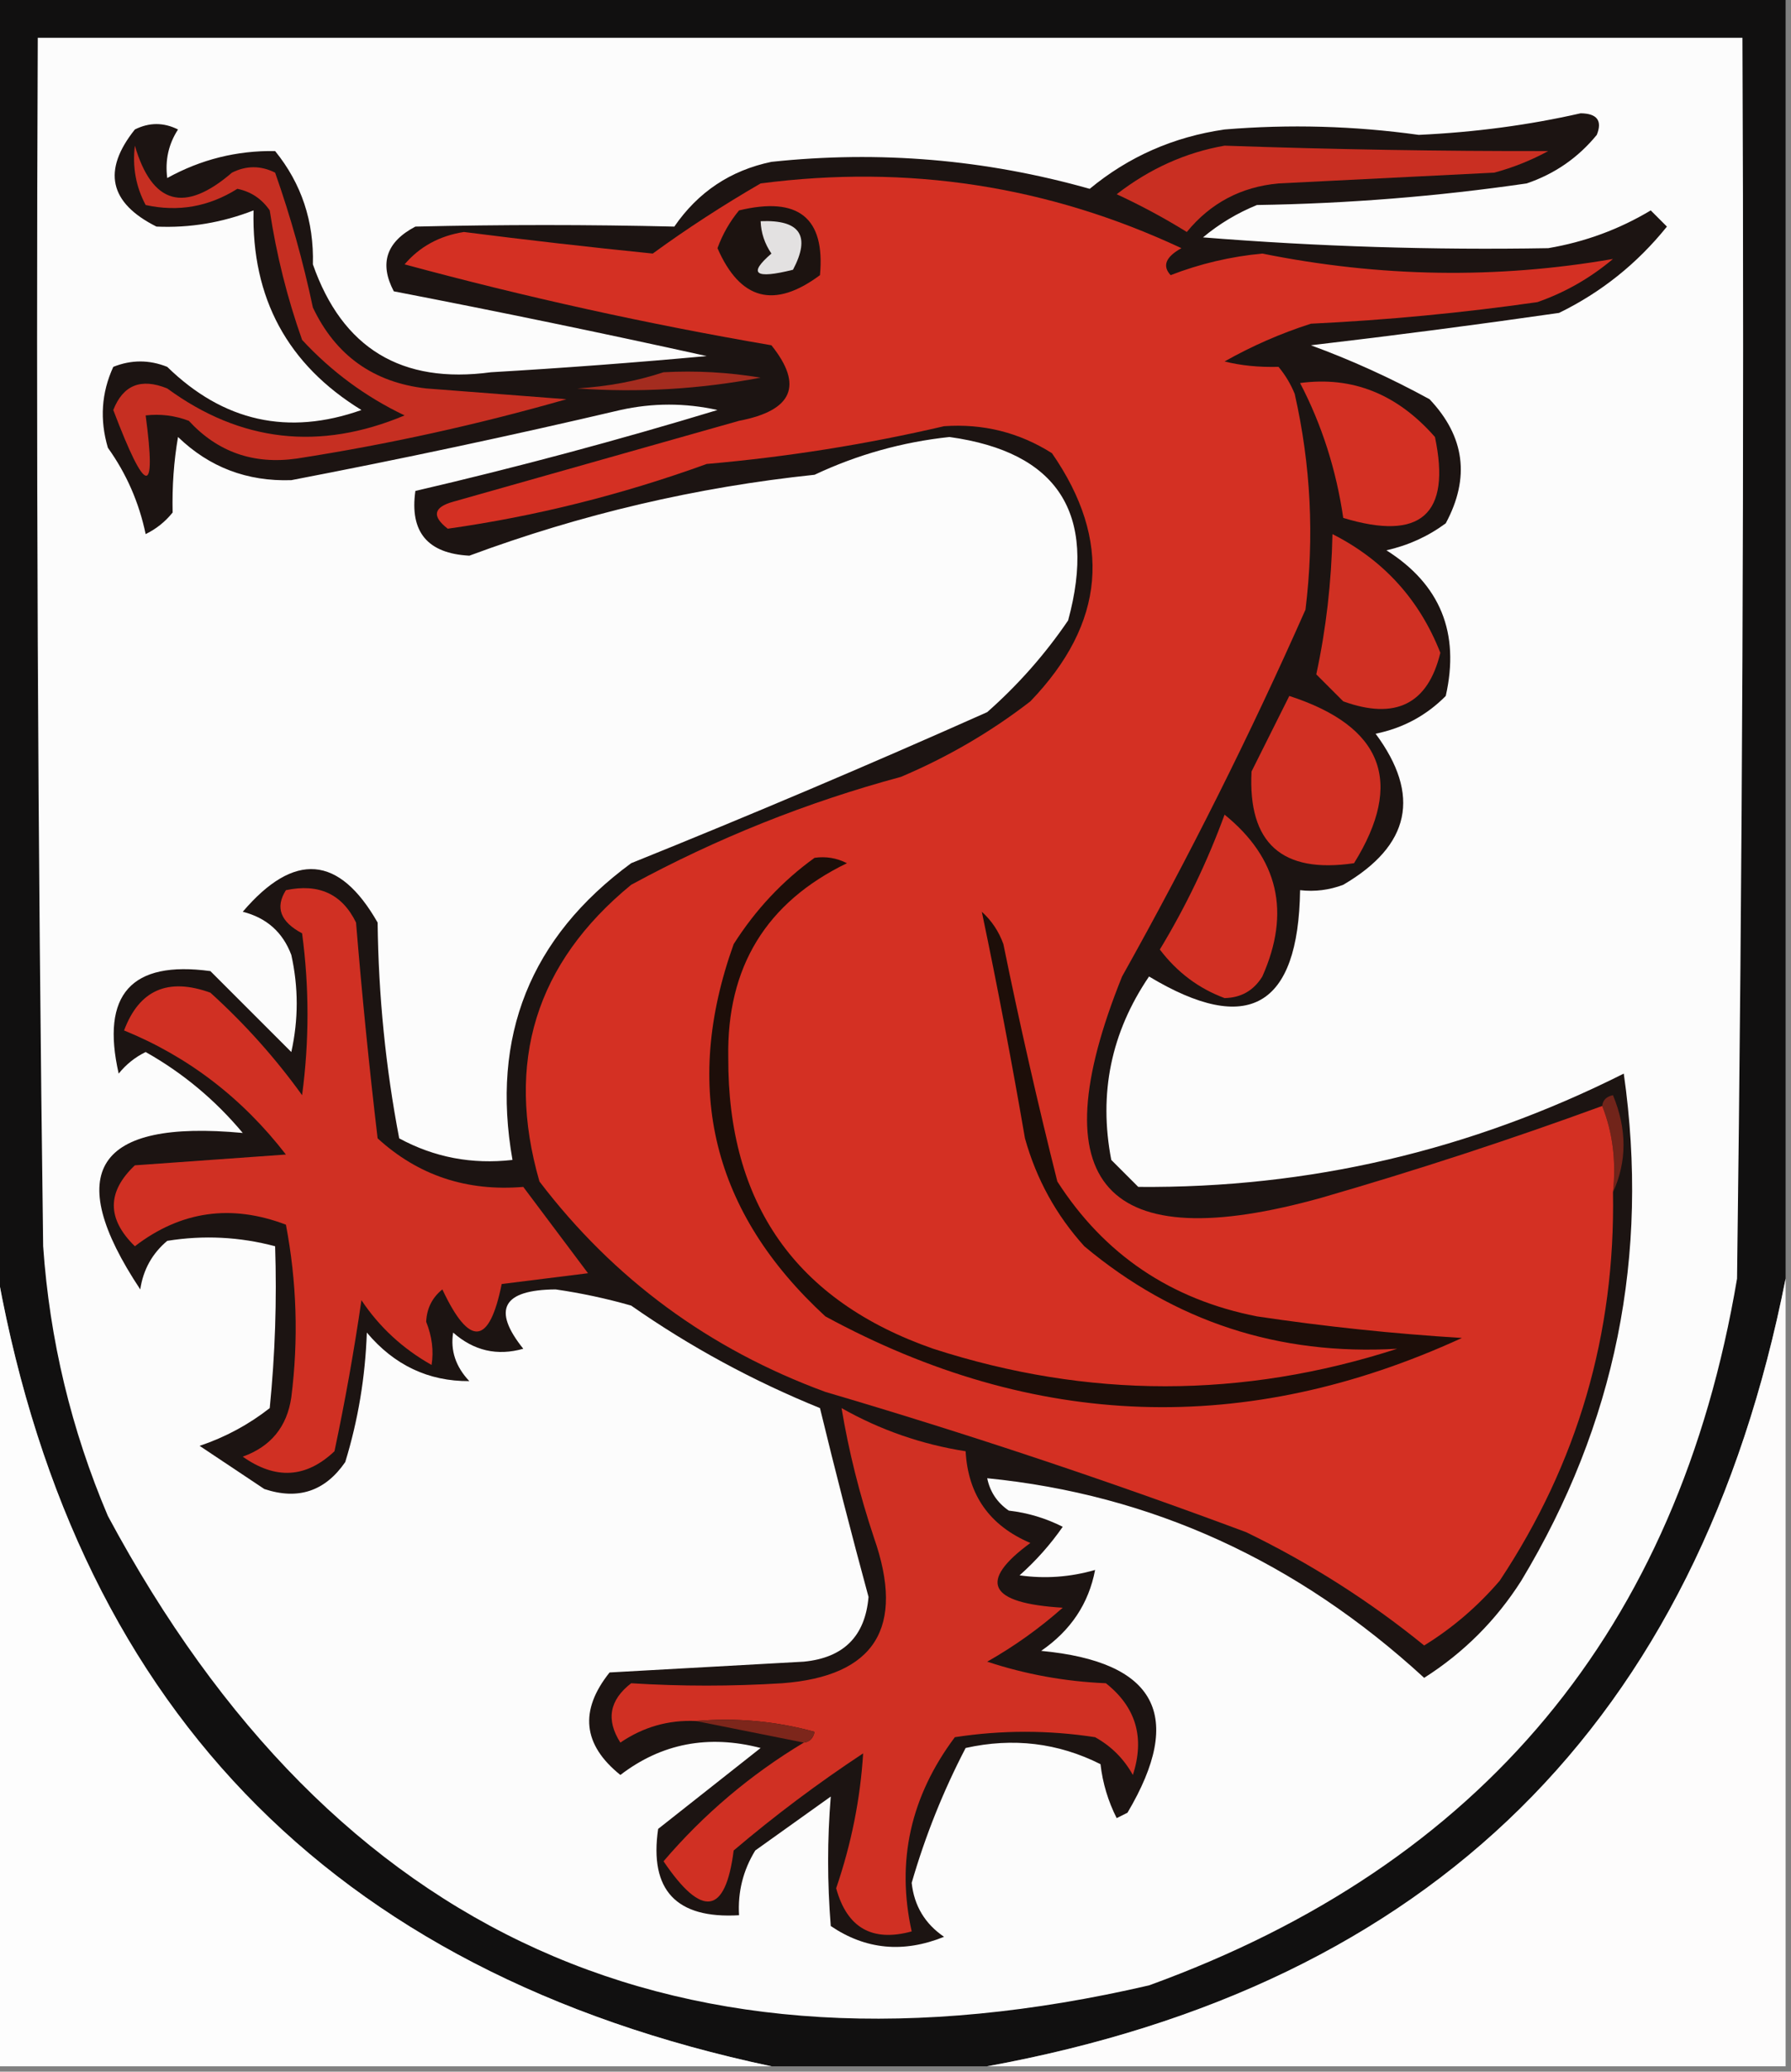 <?xml version="1.0" encoding="UTF-8"?>
<!DOCTYPE svg PUBLIC "-//W3C//DTD SVG 1.1//EN" "http://www.w3.org/Graphics/SVG/1.1/DTD/svg11.dtd">
<svg xmlns="http://www.w3.org/2000/svg" version="1.1" width="166px" height="192px" style="shape-rendering:geometricPrecision; text-rendering:geometricPrecision; image-rendering:optimizeQuality; fill-rule:evenodd; clip-rule:evenodd" xmlns:xlink="http://www.w3.org/1999/xlink">
<rect width="100%" height="100%" fill="#808080" stroke="none"/>
<g><path style="opacity:1" fill="#111010" d="M -0.5,-0.5 C 54.833,-0.5 110.167,-0.5 165.5,-0.5C 165.5,39.167 165.5,78.833 165.5,118.5C 157.367,159.633 132.7,183.966 91.5,191.5C 84.833,191.5 78.167,191.5 71.5,191.5C 30.467,182.802 6.467,157.802 -0.5,116.5C -0.5,77.5 -0.5,38.5 -0.5,-0.5 Z"/></g>
<g><path style="opacity:1" fill="#fcfcfc" d="M 3.5,3.5 C 56.167,3.5 108.833,3.5 161.5,3.5C 161.667,41.835 161.5,80.168 161,118.5C 155.521,150.972 137.355,172.805 106.5,184C 63.121,194.056 30.954,179.556 10,140.5C 6.6,132.5 4.6,124.167 4,115.5C 3.5,78.168 3.333,40.835 3.5,3.5 Z"/></g>
<g><path style="opacity:1" fill="#1c1412" d="M 146.5,10.5 C 148.028,10.517 148.528,11.184 148,12.5C 146.269,14.617 144.102,16.117 141.5,17C 133.228,18.204 124.894,18.871 116.5,19C 114.668,19.748 113.001,20.748 111.5,22C 122.163,22.852 132.83,23.185 143.5,23C 146.903,22.422 150.07,21.255 153,19.5C 153.5,20 154,20.5 154.5,21C 151.744,24.427 148.41,27.093 144.5,29C 136.855,30.101 129.189,31.101 121.5,32C 125.245,33.37 128.912,35.037 132.5,37C 135.769,40.453 136.269,44.286 134,48.5C 132.352,49.717 130.519,50.55 128.5,51C 133.492,54.157 135.325,58.657 134,64.5C 132.2,66.317 130.034,67.484 127.5,68C 131.719,73.695 130.719,78.362 124.5,82C 123.207,82.49 121.873,82.657 120.5,82.5C 120.338,93.351 115.672,96.017 106.5,90.5C 102.98,95.681 101.813,101.348 103,107.5C 103.833,108.333 104.667,109.167 105.5,110C 121.293,110.136 136.293,106.636 150.5,99.5C 152.9,116.335 149.733,132.002 141,146.5C 138.667,150.167 135.667,153.167 132,155.5C 120.222,144.68 106.722,138.513 91.5,137C 91.759,138.261 92.426,139.261 93.5,140C 95.256,140.202 96.922,140.702 98.5,141.5C 97.352,143.149 96.019,144.649 94.5,146C 96.847,146.334 99.181,146.167 101.5,145.5C 100.909,148.614 99.242,151.114 96.5,153C 107.166,154.003 109.833,159.003 104.5,168C 104.167,168.167 103.833,168.333 103.5,168.5C 102.702,166.922 102.202,165.256 102,163.5C 98.067,161.522 93.9,161.022 89.5,162C 87.424,165.988 85.757,170.154 84.5,174.5C 84.73,176.626 85.73,178.293 87.5,179.5C 83.73,181.024 80.23,180.691 77,178.5C 76.674,174.47 76.674,170.47 77,166.5C 74.667,168.167 72.333,169.833 70,171.5C 68.872,173.345 68.372,175.345 68.5,177.5C 62.674,177.843 60.174,175.176 61,169.5C 64.167,167 67.333,164.5 70.5,162C 65.649,160.742 61.315,161.576 57.5,164.5C 54.012,161.7 53.678,158.534 56.5,155C 62.5,154.667 68.5,154.333 74.5,154C 78.192,153.641 80.192,151.641 80.5,148C 78.921,142.186 77.421,136.352 76,130.5C 69.799,127.983 63.965,124.817 58.5,121C 56.2,120.342 53.867,119.842 51.5,119.5C 46.59,119.536 45.59,121.37 48.5,125C 46.08,125.687 43.913,125.187 42,123.5C 41.735,125.163 42.235,126.663 43.5,128C 39.707,128.022 36.541,126.522 34,123.5C 33.857,127.619 33.19,131.619 32,135.5C 30.136,138.207 27.636,139.041 24.5,138C 22.5,136.667 20.5,135.333 18.5,134C 20.883,133.196 23.05,132.029 25,130.5C 25.499,125.511 25.666,120.511 25.5,115.5C 22.201,114.624 18.868,114.457 15.5,115C 14.107,116.171 13.274,117.671 13,119.5C 5.737,108.568 8.904,103.734 22.5,105C 19.938,101.935 16.938,99.435 13.5,97.5C 12.522,97.977 11.689,98.643 11,99.5C 9.334,92.17 12.167,89.003 19.5,90C 22,92.5 24.5,95 27,97.5C 27.667,94.5 27.667,91.5 27,88.5C 26.209,86.396 24.709,85.063 22.5,84.5C 27.265,78.913 31.432,79.246 35,85.5C 35.078,92.274 35.745,98.941 37,105.5C 40.243,107.263 43.743,107.929 47.5,107.5C 45.479,96.044 49.146,86.877 58.5,80C 69.616,75.52 80.616,70.853 91.5,66C 94.372,63.463 96.872,60.63 99,57.5C 101.704,47.56 98.037,41.893 88,40.5C 83.633,40.967 79.466,42.133 75.5,44C 64.546,45.148 53.88,47.648 43.5,51.5C 39.625,51.295 37.959,49.295 38.5,45.5C 47.9,43.312 57.234,40.812 66.5,38C 63.5,37.333 60.5,37.333 57.5,38C 47.377,40.374 37.21,42.541 27,44.5C 22.9,44.635 19.4,43.302 16.5,40.5C 16.113,42.731 15.947,45.064 16,47.5C 15.311,48.357 14.478,49.023 13.5,49.5C 12.885,46.564 11.718,43.897 10,41.5C 9.231,38.901 9.398,36.401 10.5,34C 12.167,33.333 13.833,33.333 15.5,34C 20.703,39.071 26.703,40.404 33.5,38C 26.645,33.793 23.312,27.627 23.5,19.5C 20.575,20.639 17.575,21.139 14.5,21C 10.128,18.805 9.461,15.805 12.5,12C 13.833,11.333 15.167,11.333 16.5,12C 15.62,13.356 15.287,14.856 15.5,16.5C 18.611,14.778 21.945,13.944 25.5,14C 27.941,17.011 29.107,20.511 29,24.5C 31.724,32.283 37.224,35.617 45.5,34.5C 52.175,34.11 58.842,33.61 65.5,33C 55.942,30.888 46.275,28.888 36.5,27C 35.139,24.416 35.805,22.416 38.5,21C 46.508,20.811 54.508,20.811 62.5,21C 64.705,17.793 67.705,15.793 71.5,15C 81.504,13.935 91.337,14.768 101,17.5C 104.611,14.514 108.777,12.681 113.5,12C 119.509,11.5 125.509,11.667 131.5,12.5C 136.701,12.259 141.701,11.592 146.5,10.5 Z"/></g>
<g><path style="opacity:1" fill="#71241a" d="M 148.5,102.5 C 148.56,101.957 148.893,101.624 149.5,101.5C 150.803,104.645 150.803,107.645 149.5,110.5C 149.806,107.615 149.473,104.948 148.5,102.5 Z"/></g>
<g><path style="opacity:1" fill="#d03023" d="M 26.5,82.5 C 29.547,81.855 31.713,82.855 33,85.5C 33.547,92.179 34.213,98.845 35,105.5C 38.757,108.936 43.257,110.436 48.5,110C 50.5,112.667 52.5,115.333 54.5,118C 51.833,118.333 49.167,118.667 46.5,119C 45.353,124.696 43.52,124.863 41,119.5C 40.056,120.263 39.556,121.263 39.5,122.5C 40.043,123.864 40.21,125.197 40,126.5C 37.33,124.995 35.164,122.995 33.5,120.5C 32.816,125.208 31.982,129.874 31,134.5C 28.373,136.988 25.54,137.155 22.5,135C 25.102,134.065 26.602,132.232 27,129.5C 27.676,124.129 27.509,118.796 26.5,113.5C 21.421,111.568 16.754,112.235 12.5,115.5C 9.9,112.959 9.9,110.459 12.5,108C 17.167,107.667 21.833,107.333 26.5,107C 22.444,101.758 17.444,97.925 11.5,95.5C 12.903,91.746 15.57,90.579 19.5,92C 22.685,94.884 25.518,98.051 28,101.5C 28.667,96.5 28.667,91.5 28,86.5C 25.988,85.433 25.488,84.1 26.5,82.5 Z"/></g>
<g><path style="opacity:1" fill="#d13023" d="M 113.5,75.5 C 118.487,79.543 119.653,84.543 117,90.5C 116.196,91.805 115.029,92.471 113.5,92.5C 111.102,91.611 109.102,90.111 107.5,88C 109.912,84.01 111.912,79.843 113.5,75.5 Z"/></g>
<g><path style="opacity:1" fill="#d13023" d="M 119.5,64.5 C 128.17,67.314 130.17,72.481 125.5,80C 118.823,80.987 115.656,78.153 116,71.5C 117.18,69.14 118.347,66.807 119.5,64.5 Z"/></g>
<g><path style="opacity:1" fill="#d03023" d="M 123.5,49.5 C 128.229,51.896 131.562,55.562 133.5,60.5C 132.349,65.252 129.349,66.752 124.5,65C 123.667,64.167 122.833,63.333 122,62.5C 122.907,58.301 123.407,53.968 123.5,49.5 Z"/></g>
<g><path style="opacity:1" fill="#a42c1f" d="M 61.5,34.5 C 64.518,34.335 67.518,34.502 70.5,35C 64.859,36.072 59.193,36.405 53.5,36C 56.365,35.817 59.031,35.317 61.5,34.5 Z"/></g>
<g><path style="opacity:1" fill="#c62f22" d="M 12.5,13.5 C 14.1,18.956 17.1,19.79 21.5,16C 22.833,15.333 24.167,15.333 25.5,16C 26.93,20.063 28.097,24.23 29,28.5C 31.111,32.944 34.611,35.444 39.5,36C 43.833,36.333 48.167,36.667 52.5,37C 44.266,39.358 35.932,41.191 27.5,42.5C 23.509,43.067 20.175,41.9 17.5,39C 16.207,38.51 14.873,38.343 13.5,38.5C 14.52,46.118 13.52,45.951 10.5,38C 11.409,35.681 13.075,35.014 15.5,36C 22.291,40.973 29.624,41.807 37.5,38.5C 33.889,36.777 30.722,34.444 28,31.5C 26.622,27.612 25.622,23.612 25,19.5C 24.261,18.426 23.261,17.759 22,17.5C 19.349,19.164 16.516,19.664 13.5,19C 12.594,17.3 12.261,15.467 12.5,13.5 Z"/></g>
<g><path style="opacity:1" fill="#d33023" d="M 120.5,35.5 C 125.34,34.847 129.507,36.514 133,40.5C 134.513,47.68 131.679,50.18 124.5,48C 123.846,43.531 122.513,39.364 120.5,35.5 Z"/></g>
<g><path style="opacity:1" fill="#d43023" d="M 148.5,102.5 C 149.473,104.948 149.806,107.615 149.5,110.5C 149.724,123.609 146.224,135.609 139,146.5C 136.95,148.888 134.616,150.888 132,152.5C 126.94,148.382 121.44,144.882 115.5,142C 102.656,137.206 89.656,132.872 76.5,129C 65.723,125.039 56.889,118.539 50,109.5C 46.814,98.433 49.647,89.266 58.5,82C 66.446,77.685 74.779,74.352 83.5,72C 87.828,70.171 91.828,67.838 95.5,65C 102.448,57.773 103.115,50.106 97.5,42C 94.456,40.077 91.123,39.244 87.5,39.5C 80.267,41.186 72.934,42.352 65.5,43C 57.633,45.851 49.633,47.851 41.5,49C 40.007,47.844 40.174,47.01 42,46.5C 50.833,44 59.667,41.5 68.5,39C 73.475,38.049 74.475,35.716 71.5,32C 60.028,30.034 48.694,27.534 37.5,24.5C 38.902,22.854 40.736,21.854 43,21.5C 48.814,22.242 54.648,22.909 60.5,23.5C 63.655,21.201 66.988,19.034 70.5,17C 84.155,15.221 97.155,17.221 109.5,23C 108.04,23.811 107.707,24.645 108.5,25.5C 111.235,24.441 114.069,23.774 117,23.5C 127.902,25.701 138.735,25.868 149.5,24C 147.404,25.766 145.071,27.099 142.5,28C 135.533,28.998 128.533,29.664 121.5,30C 118.708,30.897 116.041,32.063 113.5,33.5C 115.021,33.88 116.687,34.046 118.5,34C 119.126,34.75 119.626,35.584 120,36.5C 121.496,43.099 121.829,49.766 121,56.5C 115.881,68.071 110.215,79.404 104,90.5C 96.234,109.783 102.401,116.617 122.5,111C 131.289,108.459 139.955,105.626 148.5,102.5 Z"/></g>
<g><path style="opacity:1" fill="#1c1310" d="M 68.5,19.5 C 73.993,18.178 76.493,20.178 76,25.5C 71.769,28.651 68.603,27.817 66.5,23C 66.978,21.697 67.645,20.531 68.5,19.5 Z"/></g>
<g><path style="opacity:1" fill="#e3e1e1" d="M 70.5,20.5 C 74.161,20.35 75.161,21.85 73.5,25C 69.973,25.882 69.307,25.382 71.5,23.5C 70.873,22.583 70.539,21.583 70.5,20.5 Z"/></g>
<g><path style="opacity:1" fill="#c92f22" d="M 113.5,13.5 C 123.59,13.852 133.59,14.019 143.5,14C 141.913,14.862 140.246,15.529 138.5,16C 131.833,16.333 125.167,16.667 118.5,17C 115.027,17.319 112.194,18.819 110,21.5C 107.913,20.206 105.746,19.04 103.5,18C 106.564,15.63 109.897,14.13 113.5,13.5 Z"/></g>
<g><path style="opacity:1" fill="#fdfdfd" d="M -0.5,116.5 C 6.467,157.802 30.467,182.802 71.5,191.5C 47.5,191.5 23.5,191.5 -0.5,191.5C -0.5,166.5 -0.5,141.5 -0.5,116.5 Z"/></g>
<g><path style="opacity:1" fill="#fdfcfc" d="M 165.5,118.5 C 165.5,142.833 165.5,167.167 165.5,191.5C 140.833,191.5 116.167,191.5 91.5,191.5C 132.7,183.966 157.367,159.633 165.5,118.5 Z"/></g>
<g><path style="opacity:1" fill="#1d0e09" d="M 75.5,79.5 C 76.552,79.35 77.552,79.517 78.5,80C 71.017,83.627 67.35,89.627 67.5,98C 67.443,111.568 73.776,120.568 86.5,125C 100.825,129.634 115.158,129.634 129.5,125C 118.501,125.643 108.834,122.476 100.5,115.5C 97.891,112.617 96.058,109.283 95,105.5C 93.775,98.378 92.441,91.378 91,84.5C 91.915,85.328 92.581,86.328 93,87.5C 94.505,94.883 96.172,102.216 98,109.5C 102.343,116.263 108.51,120.429 116.5,122C 122.803,122.942 129.137,123.609 135.5,124C 115.507,133.176 95.84,132.509 76.5,122C 66.043,112.381 63.209,100.881 68,87.5C 70.028,84.308 72.528,81.641 75.5,79.5 Z"/></g>
<g><path style="opacity:1" fill="#d03023" d="M 74.5,161.5 C 75.043,161.44 75.376,161.107 75.5,160.5C 71.893,159.511 68.226,159.177 64.5,159.5C 61.951,159.387 59.618,160.054 57.5,161.5C 56.151,159.389 56.485,157.555 58.5,156C 63.144,156.291 67.811,156.291 72.5,156C 81.095,155.353 83.928,150.853 81,142.5C 79.662,138.483 78.662,134.483 78,130.5C 81.589,132.53 85.422,133.863 89.5,134.5C 89.724,138.562 91.724,141.395 95.5,143C 90.612,146.587 91.612,148.587 98.5,149C 96.343,150.912 94.009,152.579 91.5,154C 95.046,155.174 98.713,155.84 102.5,156C 105.29,158.21 106.123,161.044 105,164.5C 104.167,163 103,161.833 101.5,161C 97.167,160.333 92.833,160.333 88.5,161C 84.393,166.494 83.06,172.494 84.5,179C 80.837,180.002 78.504,178.668 77.5,175C 78.909,170.878 79.742,166.711 80,162.5C 75.821,165.257 71.821,168.257 68,171.5C 67.243,177.453 65.076,177.786 61.5,172.5C 65.228,168.134 69.561,164.467 74.5,161.5 Z"/></g>
<g><path style="opacity:1" fill="#7d261b" d="M 64.5,159.5 C 68.226,159.177 71.893,159.511 75.5,160.5C 75.376,161.107 75.043,161.44 74.5,161.5C 71.167,160.833 67.833,160.167 64.5,159.5 Z"/></g>
</svg>
